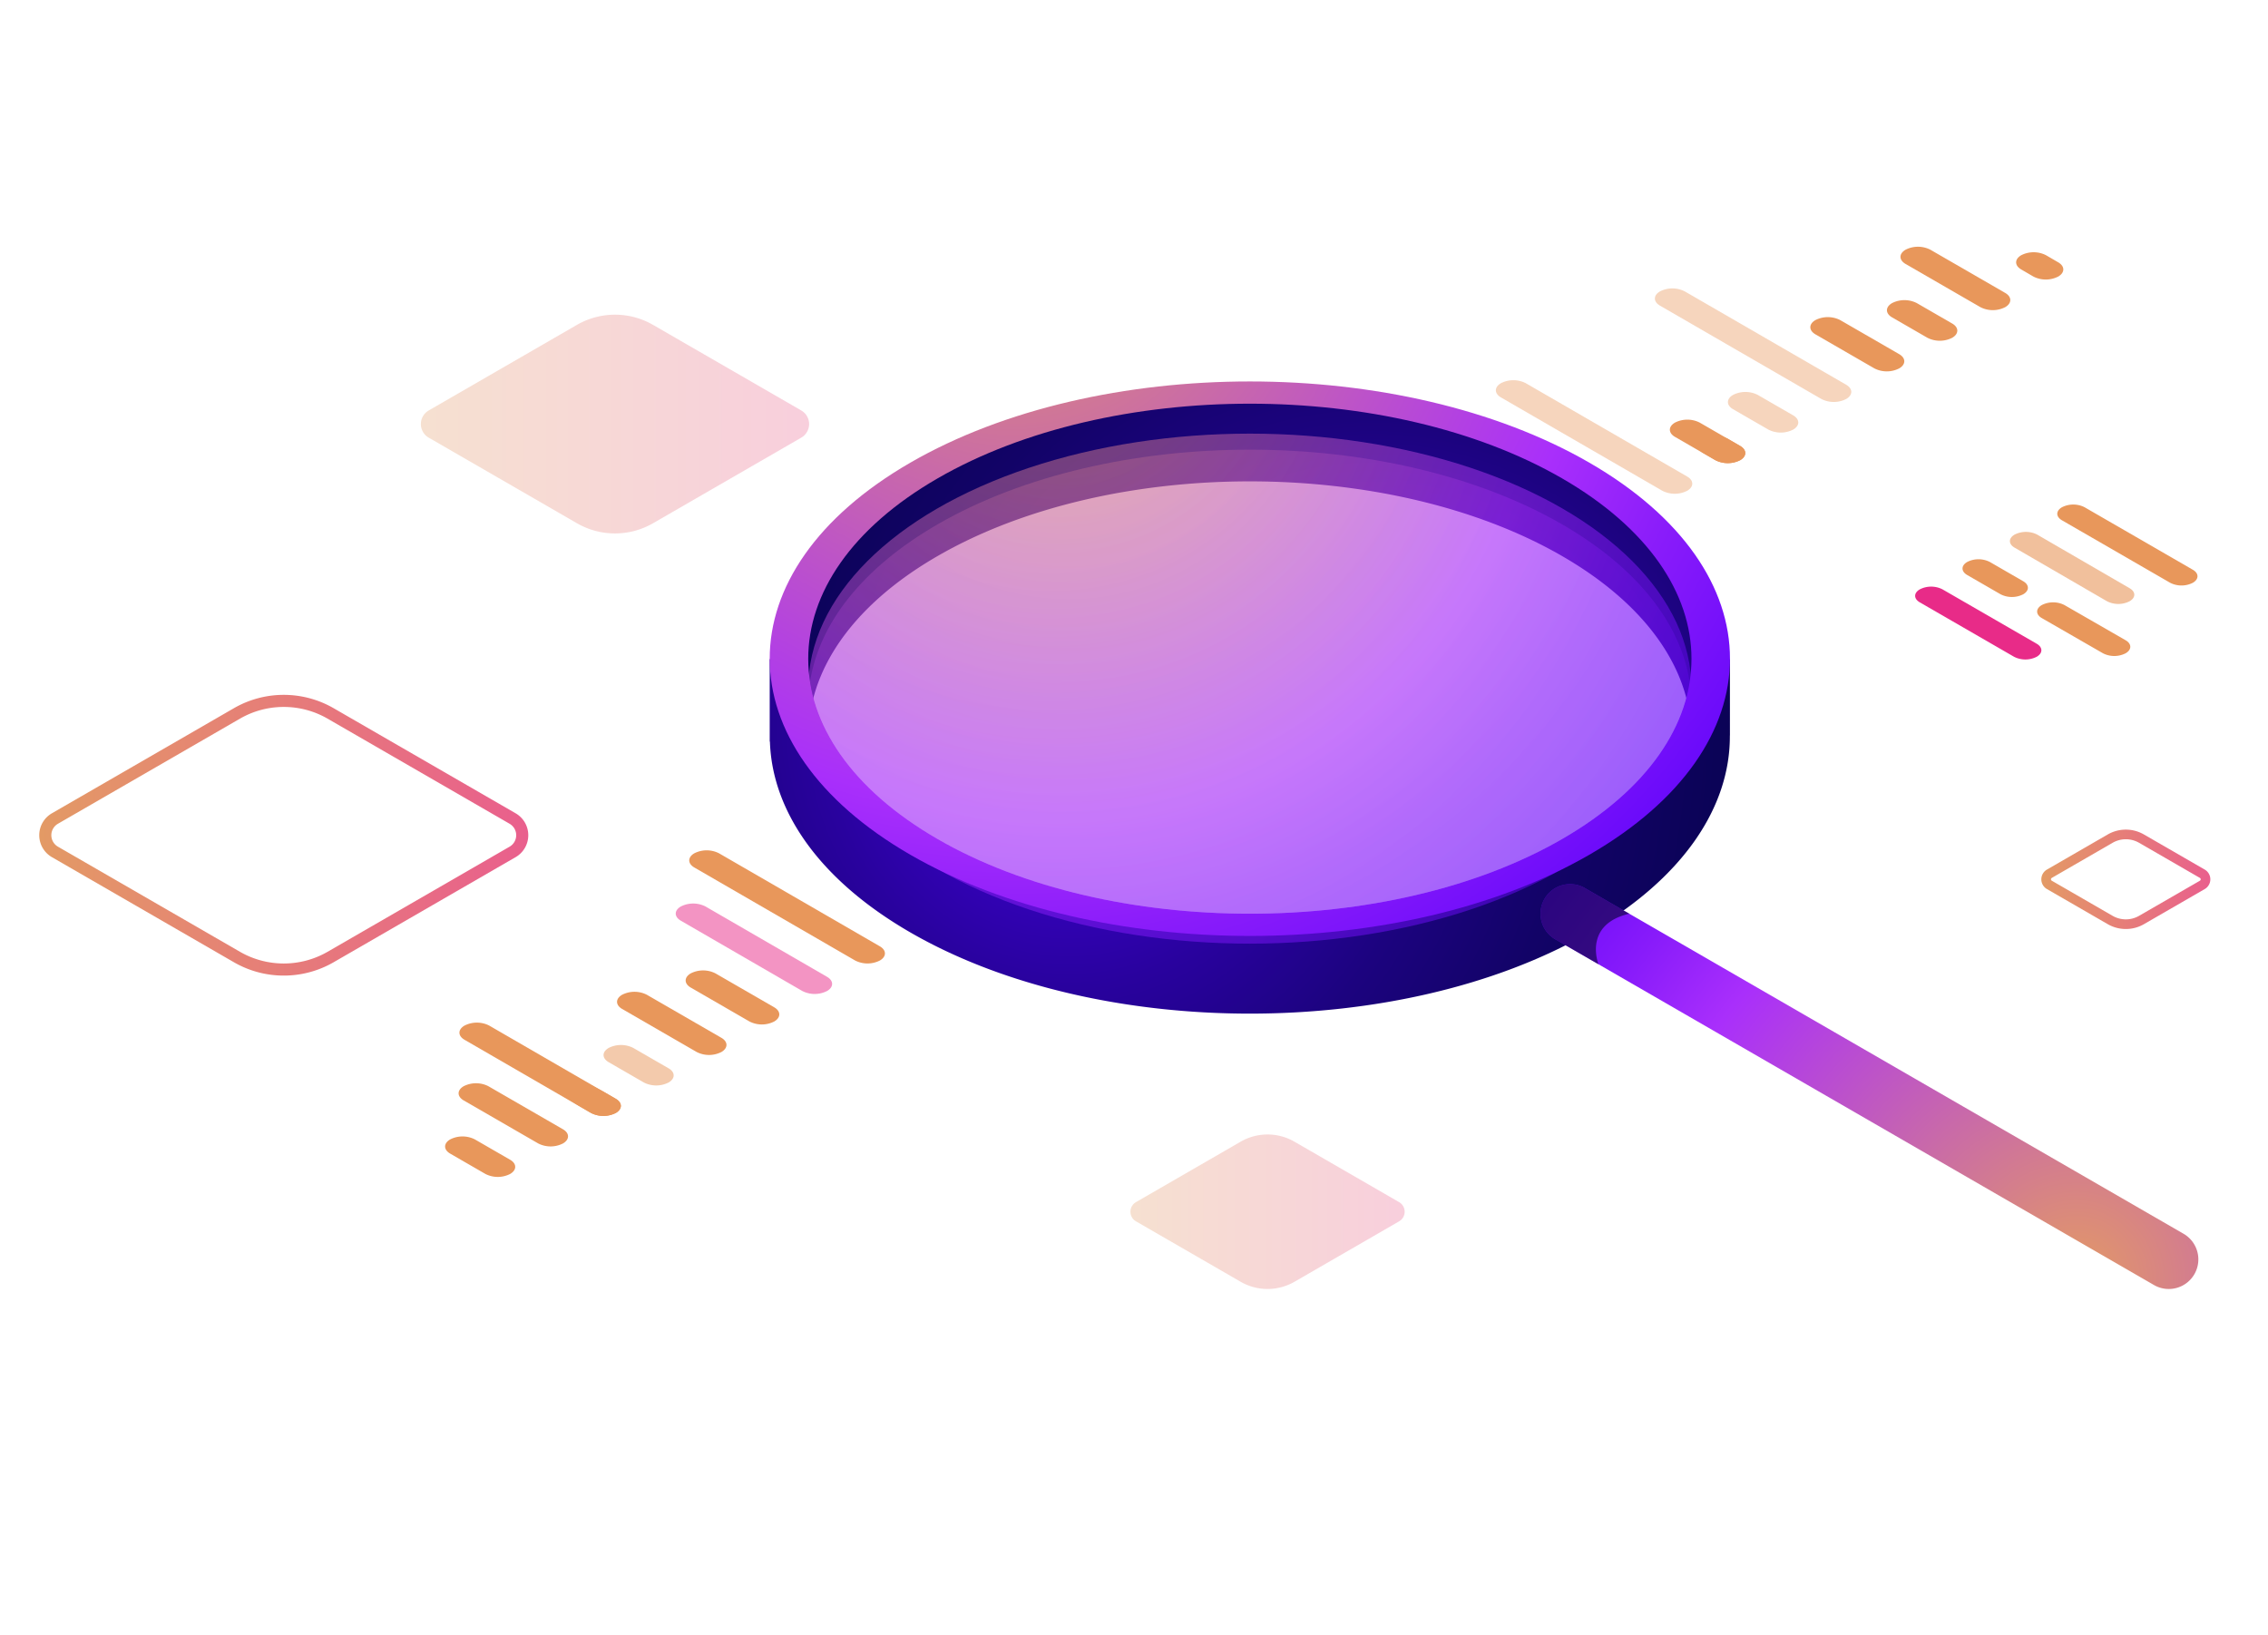 <svg xmlns="http://www.w3.org/2000/svg" xmlns:xlink="http://www.w3.org/1999/xlink" width="809" height="583" viewBox="0 0 809 583">
  <defs>
    <style>
      .cls-1 {
        fill: #fff;
        stroke: #707070;
        opacity: 0.03;
      }

      .cls-2 {
        clip-path: url(#clip-path);
      }

      .cls-3, .cls-4 {
        fill: url(#linear-gradient);
      }

      .cls-11, .cls-4 {
        opacity: 0.3;
      }

      .cls-14, .cls-16, .cls-5, .cls-6 {
        fill: #e8975b;
      }

      .cls-6 {
        opacity: 0.4;
      }

      .cls-7 {
        fill: url(#radial-gradient);
      }

      .cls-8 {
        fill: url(#radial-gradient-2);
      }

      .cls-14, .cls-15, .cls-9 {
        opacity: 0.5;
      }

      .cls-9 {
        fill: url(#radial-gradient-3);
      }

      .cls-10 {
        fill: url(#radial-gradient-4);
      }

      .cls-11 {
        fill: url(#radial-gradient-5);
      }

      .cls-12 {
        fill: url(#radial-gradient-6);
      }

      .cls-13 {
        fill: #020230;
      }

      .cls-13, .cls-16 {
        opacity: 0.6;
      }

      .cls-15, .cls-17 {
        fill: #e82b88;
      }
    </style>
    <clipPath id="clip-path">
      <rect id="Rectangle_29" data-name="Rectangle 29" class="cls-1" width="809" height="583"/>
    </clipPath>
    <linearGradient id="linear-gradient" y1="0.5" x2="1" y2="0.5" gradientUnits="objectBoundingBox">
      <stop offset="0" stop-color="#e39a65"/>
      <stop offset="1" stop-color="#e95f8d"/>
    </linearGradient>
    <radialGradient id="radial-gradient" cx="-0.009" cy="0.161" r="2.801" gradientTransform="translate(0.315) scale(0.37 1)" gradientUnits="objectBoundingBox">
      <stop offset="0.004" stop-color="#4c02f1"/>
      <stop offset="0.008" stop-color="#4b02ef"/>
      <stop offset="0.126" stop-color="#3802c3"/>
      <stop offset="0.249" stop-color="#29029e"/>
      <stop offset="0.377" stop-color="#1c037f"/>
      <stop offset="0.51" stop-color="#120367"/>
      <stop offset="0.651" stop-color="#0b0357"/>
      <stop offset="0.806" stop-color="#07034d"/>
      <stop offset="1" stop-color="#06044a"/>
    </radialGradient>
    <radialGradient id="radial-gradient-2" cx="0.865" cy="1.158" r="2.776" gradientTransform="translate(0.313) scale(0.374 1)" xlink:href="#radial-gradient"/>
    <radialGradient id="radial-gradient-3" cx="0.11" cy="-0.227" r="2.045" gradientTransform="translate(0.211) scale(0.577 1)" gradientUnits="objectBoundingBox">
      <stop offset="0" stop-color="#e39a65"/>
      <stop offset="0.474" stop-color="#a92ffb"/>
      <stop offset="0.588" stop-color="#881bfa"/>
      <stop offset="0.726" stop-color="#6507fa"/>
      <stop offset="1" stop-color="#3919bb"/>
    </radialGradient>
    <radialGradient id="radial-gradient-4" cx="0.11" cy="-0.227" r="2.045" xlink:href="#radial-gradient-3"/>
    <radialGradient id="radial-gradient-5" cx="0.11" cy="-0.227" r="2.165" gradientTransform="translate(0.236) scale(0.528 1)" xlink:href="#radial-gradient-3"/>
    <radialGradient id="radial-gradient-6" cx="1.012" cy="0.978" r="2.289" gradientTransform="translate(0.192) scale(0.615 1)" xlink:href="#radial-gradient-3"/>
  </defs>
  <g id="Mask_Group_4" data-name="Mask Group 4" class="cls-2">
    <g id="Group_87" data-name="Group 87" transform="translate(14 88)">
      <path id="Path_244" data-name="Path 244" class="cls-3" d="M503.763,274.173a12.857,12.857,0,0,1-6.435-1.717h0l-21.7-12.527a4.016,4.016,0,0,1,0-6.96l21.694-12.526a12.9,12.9,0,0,1,12.869,0l21.7,12.526a4.016,4.016,0,0,1,0,6.96L510.2,272.456A12.856,12.856,0,0,1,503.763,274.173Zm-4.716-4.7a9.457,9.457,0,0,0,9.431,0l21.7-12.526a.579.579,0,0,0,0-1l-21.7-12.527a9.461,9.461,0,0,0-9.431,0l-21.7,12.527a.579.579,0,0,0,0,1Z" transform="translate(240.529 -30.839)"/>
      <path id="Path_245" data-name="Path 245" class="cls-4" d="M316.606,350.077,279.267,328.52a3.954,3.954,0,0,1,0-6.849L316.6,300.116a19.184,19.184,0,0,1,19.189,0l37.336,21.556a3.954,3.954,0,0,1,0,6.851L335.8,350.077A19.193,19.193,0,0,1,316.606,350.077Z" transform="translate(111.94 19.07)"/>
      <path id="Path_246" data-name="Path 246" class="cls-3" d="M153.947,312.846a35.5,35.5,0,0,1-17.764-4.747l-64.94-37.492a9.035,9.035,0,0,1,0-15.648l64.937-37.49a35.62,35.62,0,0,1,35.53,0l64.94,37.492a9.034,9.034,0,0,1,0,15.646L171.712,308.1A35.509,35.509,0,0,1,153.947,312.846Zm0-95.812a31.211,31.211,0,0,0-15.609,4.168L73.4,258.693a4.723,4.723,0,0,0,0,8.18l64.94,37.493h0a31.305,31.305,0,0,0,31.218,0l64.938-37.493a4.722,4.722,0,0,0,0-8.178L169.554,221.2A31.212,31.212,0,0,0,153.944,217.033Z" transform="translate(-66.727 -52.901)"/>
      <path id="Path_247" data-name="Path 247" class="cls-4" d="M196.026,213.748l-52.858-30.519a5.6,5.6,0,0,1,0-9.7l52.856-30.517a27.159,27.159,0,0,1,27.166,0l52.86,30.517a5.6,5.6,0,0,1,0,9.7l-52.858,30.517A27.167,27.167,0,0,1,196.026,213.748Z" transform="translate(-4.241 -115.138)"/>
      <g id="Group_77" data-name="Group 77" transform="translate(514.749)">
        <g id="Group_75" data-name="Group 75" transform="translate(61.555)">
          <path id="Path_248" data-name="Path 248" class="cls-5" d="M450.029,128.381a9.751,9.751,0,0,1,8.823,0l4.344,2.529c2.436,1.407,2.436,3.688,0,5.094a9.75,9.75,0,0,1-8.823,0l-4.344-2.529C447.591,132.069,447.591,129.788,450.029,128.381Z" transform="translate(-319.344 -125.362)"/>
          <path id="Path_249" data-name="Path 249" class="cls-5" d="M427.712,127.318a9.756,9.756,0,0,1,8.823,0l26.691,15.411c2.436,1.4,2.436,3.688,0,5.093a9.745,9.745,0,0,1-8.823,0l-26.691-15.409C425.274,131.006,425.274,128.727,427.712,127.318Z" transform="translate(-338.281 -126.264)"/>
          <path id="Path_250" data-name="Path 250" class="cls-5" d="M383.209,160.679a9.75,9.75,0,0,1,8.823,0L406.448,169c2.436,1.407,2.436,3.688,0,5.094a9.756,9.756,0,0,1-8.823,0l-14.417-8.324C380.772,164.367,380.772,162.086,383.209,160.679Z" transform="translate(-376.041 -97.957)"/>
          <path id="Path_251" data-name="Path 251" class="cls-6" d="M394.412,155.336a9.751,9.751,0,0,1,8.823,0l12.616,7.283c2.436,1.407,2.436,3.688,0,5.095a9.75,9.75,0,0,1-8.823,0l-12.616-7.283C391.976,159.024,391.974,156.743,394.412,155.336Z" transform="translate(-366.536 -102.49)"/>
          <path id="Path_252" data-name="Path 252" class="cls-6" d="M380.321,135.36a9.75,9.75,0,0,1,8.823,0l57.57,33.294c2.436,1.407,2.436,3.688,0,5.095a9.751,9.751,0,0,1-8.823,0L380.32,140.455C377.883,139.046,377.883,136.767,380.321,135.36Z" transform="translate(-378.493 -119.44)"/>
          <path id="Path_253" data-name="Path 253" class="cls-5" d="M410.314,140.9a9.756,9.756,0,0,1,8.823,0l21.036,12.145c2.436,1.407,2.436,3.688,0,5.094a9.744,9.744,0,0,1-8.823,0l-21.036-12.145C407.877,144.584,407.877,142.3,410.314,140.9Z" transform="translate(-353.042 -114.743)"/>
          <path id="Path_254" data-name="Path 254" class="cls-5" d="M425.1,137.62a9.754,9.754,0,0,1,8.825,0l12.614,7.283c2.436,1.407,2.436,3.688,0,5.095a9.75,9.75,0,0,1-8.823,0L425.1,142.715C422.662,141.308,422.66,139.027,425.1,137.62Z" transform="translate(-340.498 -117.523)"/>
        </g>
        <g id="Group_76" data-name="Group 76" transform="translate(0 47.6)">
          <path id="Path_255" data-name="Path 255" class="cls-5" d="M388.658,163.806a9.75,9.75,0,0,1,8.823,0l4.344,2.529c2.436,1.407,2.436,3.688,0,5.094a9.75,9.75,0,0,1-8.823,0l-4.344-2.529C386.22,167.494,386.22,165.215,388.658,163.806Z" transform="translate(-309.863 -142.903)"/>
          <path id="Path_256" data-name="Path 256" class="cls-6" d="M349.635,153.07a9.745,9.745,0,0,1,8.823,0l57.572,33.294c2.436,1.407,2.436,3.688,0,5.095a9.756,9.756,0,0,1-8.823,0l-57.572-33.294C347.2,156.756,347.2,154.476,349.635,153.07Z" transform="translate(-342.974 -152.014)"/>
          <path id="Path_257" data-name="Path 257" class="cls-5" d="M347.019,163.37a9.754,9.754,0,0,1,8.825,0l43.5,25.168c2.436,1.407,2.436,3.688,0,5.094a9.751,9.751,0,0,1-8.823,0l-43.5-25.168C344.585,167.058,344.583,164.777,347.019,163.37Z" transform="translate(-345.193 -143.273)"/>
        </g>
      </g>
      <g id="Group_80" data-name="Group 80" transform="translate(260.558 48.047)">
        <g id="Group_78" data-name="Group 78">
          <path id="Path_258" data-name="Path 258" class="cls-7" d="M546.021,211.878c-.812-2.094-1.778-4.174-2.825-6.241-.775,7.185-3.71,14.37-7.152,21.557a53.012,53.012,0,0,1-.166,14.075l-8.3,2.963-22.757,22.317L474.484,282.16l-34.961,12.2-40.9,7.255H363.667l-41.228-7.586L274.948,282.16,237.02,255.774l-14.8-13.126a53.485,53.485,0,0,1-.743-8.651c-3.732-7.642-6.152-16-8.586-24.611q-.7,1.6-1.3,3.218l-3.91-6.762v29.595l.072-.067c.778,24.694,17.454,49.248,50.093,68.094,66.885,38.616,175.324,38.617,242.205,0,33.591-19.395,50.276-44.838,50.117-70.255l.024.026V205.842Z" transform="translate(-207.682 -106.961)"/>
          <path id="Path_259" data-name="Path 259" class="cls-8" d="M265.166,212.983c61.517-35.517,161.259-35.516,222.778,0,27.961,16.143,43.172,36.843,45.71,57.958,3.442-7.187,6.377-14.372,7.152-21.557a75.862,75.862,0,0,0-6.054-10l4.952-.434L515.3,196.293l-71.46-34.3-64.423-7.915L324.337,161l-34.961,6.6-28.364,13.193L231.66,202.23l-14.511,28.693-1.83,13a71.01,71.01,0,0,0-4.819,9.207c2.435,8.612,4.854,16.969,8.586,24.611C218.883,254.319,234.207,230.858,265.166,212.983Z" transform="translate(-205.291 -150.71)"/>
          <ellipse id="Ellipse_6" data-name="Ellipse 6" class="cls-9" cx="157.528" cy="90.949" rx="157.528" ry="90.949" transform="translate(13.738 18.612)"/>
          <path id="Path_260" data-name="Path 260" class="cls-10" d="M500.049,181.219c-66.885-38.616-175.322-38.617-242.205,0s-66.881,101.223,0,139.838,175.324,38.616,242.205,0S566.934,219.834,500.049,181.219Zm-9.71,134.23c-61.517,35.517-161.259,35.516-222.778,0s-61.521-93.1,0-128.622,161.259-35.517,222.778,0S551.857,279.931,490.338,315.449Z" transform="translate(-207.682 -152.256)"/>
          <path id="Path_261" data-name="Path 261" class="cls-11" d="M260.95,192.054c-27.144,15.672-42.29,35.639-45.481,56.112,3.191,20.472,18.339,40.442,45.485,56.113,61.519,35.517,161.261,35.519,222.778,0,27.144-15.672,42.29-35.639,45.481-56.112-3.191-20.472-18.339-40.442-45.485-56.114C422.209,156.539,322.468,156.537,260.95,192.054Z" transform="translate(-201.075 -141.089)"/>
        </g>
        <g id="Group_79" data-name="Group 79" transform="translate(274.946 179.271)">
          <path id="Path_262" data-name="Path 262" class="cls-12" d="M580.5,393.637a10.487,10.487,0,0,1-5.267-1.418L361.7,268.935a10.553,10.553,0,0,1,10.555-18.278L585.787,373.941a10.555,10.555,0,0,1-5.287,19.7Z" transform="translate(-356.421 -249.237)"/>
        </g>
        <path id="Path_263" data-name="Path 263" class="cls-13" d="M372.254,250.657A10.553,10.553,0,0,0,361.7,268.935l15.391,8.886h0s-5.6-14.16,10.993-18.025h0Z" transform="translate(-81.475 -69.966)"/>
      </g>
      <g id="Group_85" data-name="Group 85" transform="translate(144.77 215.272)">
        <g id="Group_84" data-name="Group 84" transform="translate(0)">
          <g id="Group_83" data-name="Group 83">
            <g id="Group_81" data-name="Group 81" transform="translate(5.114)">
              <path id="Path_264" data-name="Path 264" class="cls-5" d="M193.976,243.772a9.714,9.714,0,0,1,8.792,0l57.365,33.175c2.427,1.4,2.427,3.673,0,5.076a9.719,9.719,0,0,1-8.792,0l-57.365-33.175C191.547,247.445,191.547,245.173,193.976,243.772Z" transform="translate(-110.184 -242.72)"/>
              <path id="Path_265" data-name="Path 265" class="cls-5" d="M149.632,277.012a9.719,9.719,0,0,1,8.792,0l45.137,26.114c2.427,1.4,2.427,3.675,0,5.076a9.717,9.717,0,0,1-8.793,0l-45.135-26.114C147.2,280.687,147.2,278.415,149.632,277.012Z" transform="translate(-147.81 -214.514)"/>
              <path id="Path_266" data-name="Path 266" class="cls-14" d="M177.441,281.329a9.719,9.719,0,0,1,8.792,0l12.572,7.257c2.427,1.4,2.427,3.675,0,5.076a9.719,9.719,0,0,1-8.792,0l-12.57-7.257C175.014,285,175.012,282.731,177.441,281.329Z" transform="translate(-124.214 -210.851)"/>
              <path id="Path_267" data-name="Path 267" class="cls-5" d="M180.046,271.064a9.719,9.719,0,0,1,8.792,0l26.595,15.356c2.429,1.4,2.429,3.673,0,5.076a9.719,9.719,0,0,1-8.792,0L180.046,276.14C177.617,274.739,177.617,272.467,180.046,271.064Z" transform="translate(-122.004 -219.561)"/>
              <path id="Path_268" data-name="Path 268" class="cls-5" d="M193.286,266.94a9.723,9.723,0,0,1,8.793,0l20.958,12.1c2.429,1.4,2.427,3.675,0,5.076a9.713,9.713,0,0,1-8.792,0l-20.96-12.1C190.858,270.615,190.858,268.342,193.286,266.94Z" transform="translate(-110.769 -223.061)"/>
              <path id="Path_269" data-name="Path 269" class="cls-15" d="M191.371,254.035a9.719,9.719,0,0,1,8.792,0l43.34,25.079c2.427,1.4,2.427,3.675,0,5.076a9.719,9.719,0,0,1-8.792,0l-43.342-25.079C188.942,257.71,188.942,255.438,191.371,254.035Z" transform="translate(-112.394 -234.011)"/>
            </g>
            <g id="Group_82" data-name="Group 82" transform="translate(0 68.18)">
              <path id="Path_270" data-name="Path 270" class="cls-5" d="M154.288,279.682c2.427-1.4,37.135,16.419,39.564,17.822l4.329,2.519c2.427,1.4,2.427,3.675,0,5.076a9.723,9.723,0,0,1-8.793,0l-4.327-2.52C182.631,301.176,151.86,281.085,154.288,279.682Z" transform="translate(-137.316 -279.604)"/>
              <path id="Path_271" data-name="Path 271" class="cls-5" d="M149.47,288.711a9.717,9.717,0,0,1,8.793,0l26.595,15.354c2.427,1.4,2.427,3.675,0,5.076a9.717,9.717,0,0,1-8.793,0L149.47,293.787C147.042,292.384,147.042,290.112,149.47,288.711Z" transform="translate(-142.833 -272.768)"/>
              <path id="Path_272" data-name="Path 272" class="cls-5" d="M146.865,298.974a9.719,9.719,0,0,1,8.792,0l12.572,7.257c2.427,1.4,2.427,3.675,0,5.076a9.711,9.711,0,0,1-8.793,0l-12.57-7.257C144.438,302.649,144.436,300.377,146.865,298.974Z" transform="translate(-145.044 -264.059)"/>
            </g>
          </g>
        </g>
      </g>
      <g id="Group_86" data-name="Group 86" transform="translate(669.138 91.945)">
        <path id="Path_273" data-name="Path 273" class="cls-5" d="M457.813,181.624l38.6,22.289a8.924,8.924,0,0,0,8.067,0c2.227-1.287,2.226-3.372,0-4.658l-38.6-22.288a8.914,8.914,0,0,0-8.065,0C455.585,178.254,455.585,180.339,457.813,181.624Z" transform="translate(-405.44 -176.003)"/>
        <path id="Path_274" data-name="Path 274" class="cls-16" d="M448.67,182.247c-2.227,1.285-2.227,3.37,0,4.656l32.957,19.116a8.913,8.913,0,0,0,8.067,0c2.227-1.285,2.227-3.37,0-4.656l-32.957-19.116A8.913,8.913,0,0,0,448.67,182.247Z" transform="translate(-413.198 -171.524)"/>
        <path id="Path_275" data-name="Path 275" class="cls-5" d="M439.527,192.183l11.908,6.875a8.914,8.914,0,0,0,8.065,0c2.229-1.287,2.227-3.372,0-4.658l-11.906-6.875a8.918,8.918,0,0,0-8.067,0C437.3,188.811,437.3,190.9,439.527,192.183Z" transform="translate(-420.956 -167.046)"/>
        <path id="Path_276" data-name="Path 276" class="cls-17" d="M430.383,197.46,464,216.866a8.92,8.92,0,0,0,8.065,0c2.227-1.287,2.227-3.372,0-4.658l-33.61-19.4a8.912,8.912,0,0,0-8.067,0C428.156,194.09,428.158,196.176,430.383,197.46Z" transform="translate(-428.714 -162.567)"/>
        <path id="Path_277" data-name="Path 277" class="cls-5" d="M483.811,213.047c2.227-1.287,2.227-3.372,0-4.658l-21.822-12.551a8.913,8.913,0,0,0-8.067,0c-2.225,1.287-2.225,3.372,0,4.656l21.822,12.553A8.924,8.924,0,0,0,483.811,213.047Z" transform="translate(-408.74 -159.993)"/>
      </g>
    </g>
  </g>
</svg>
